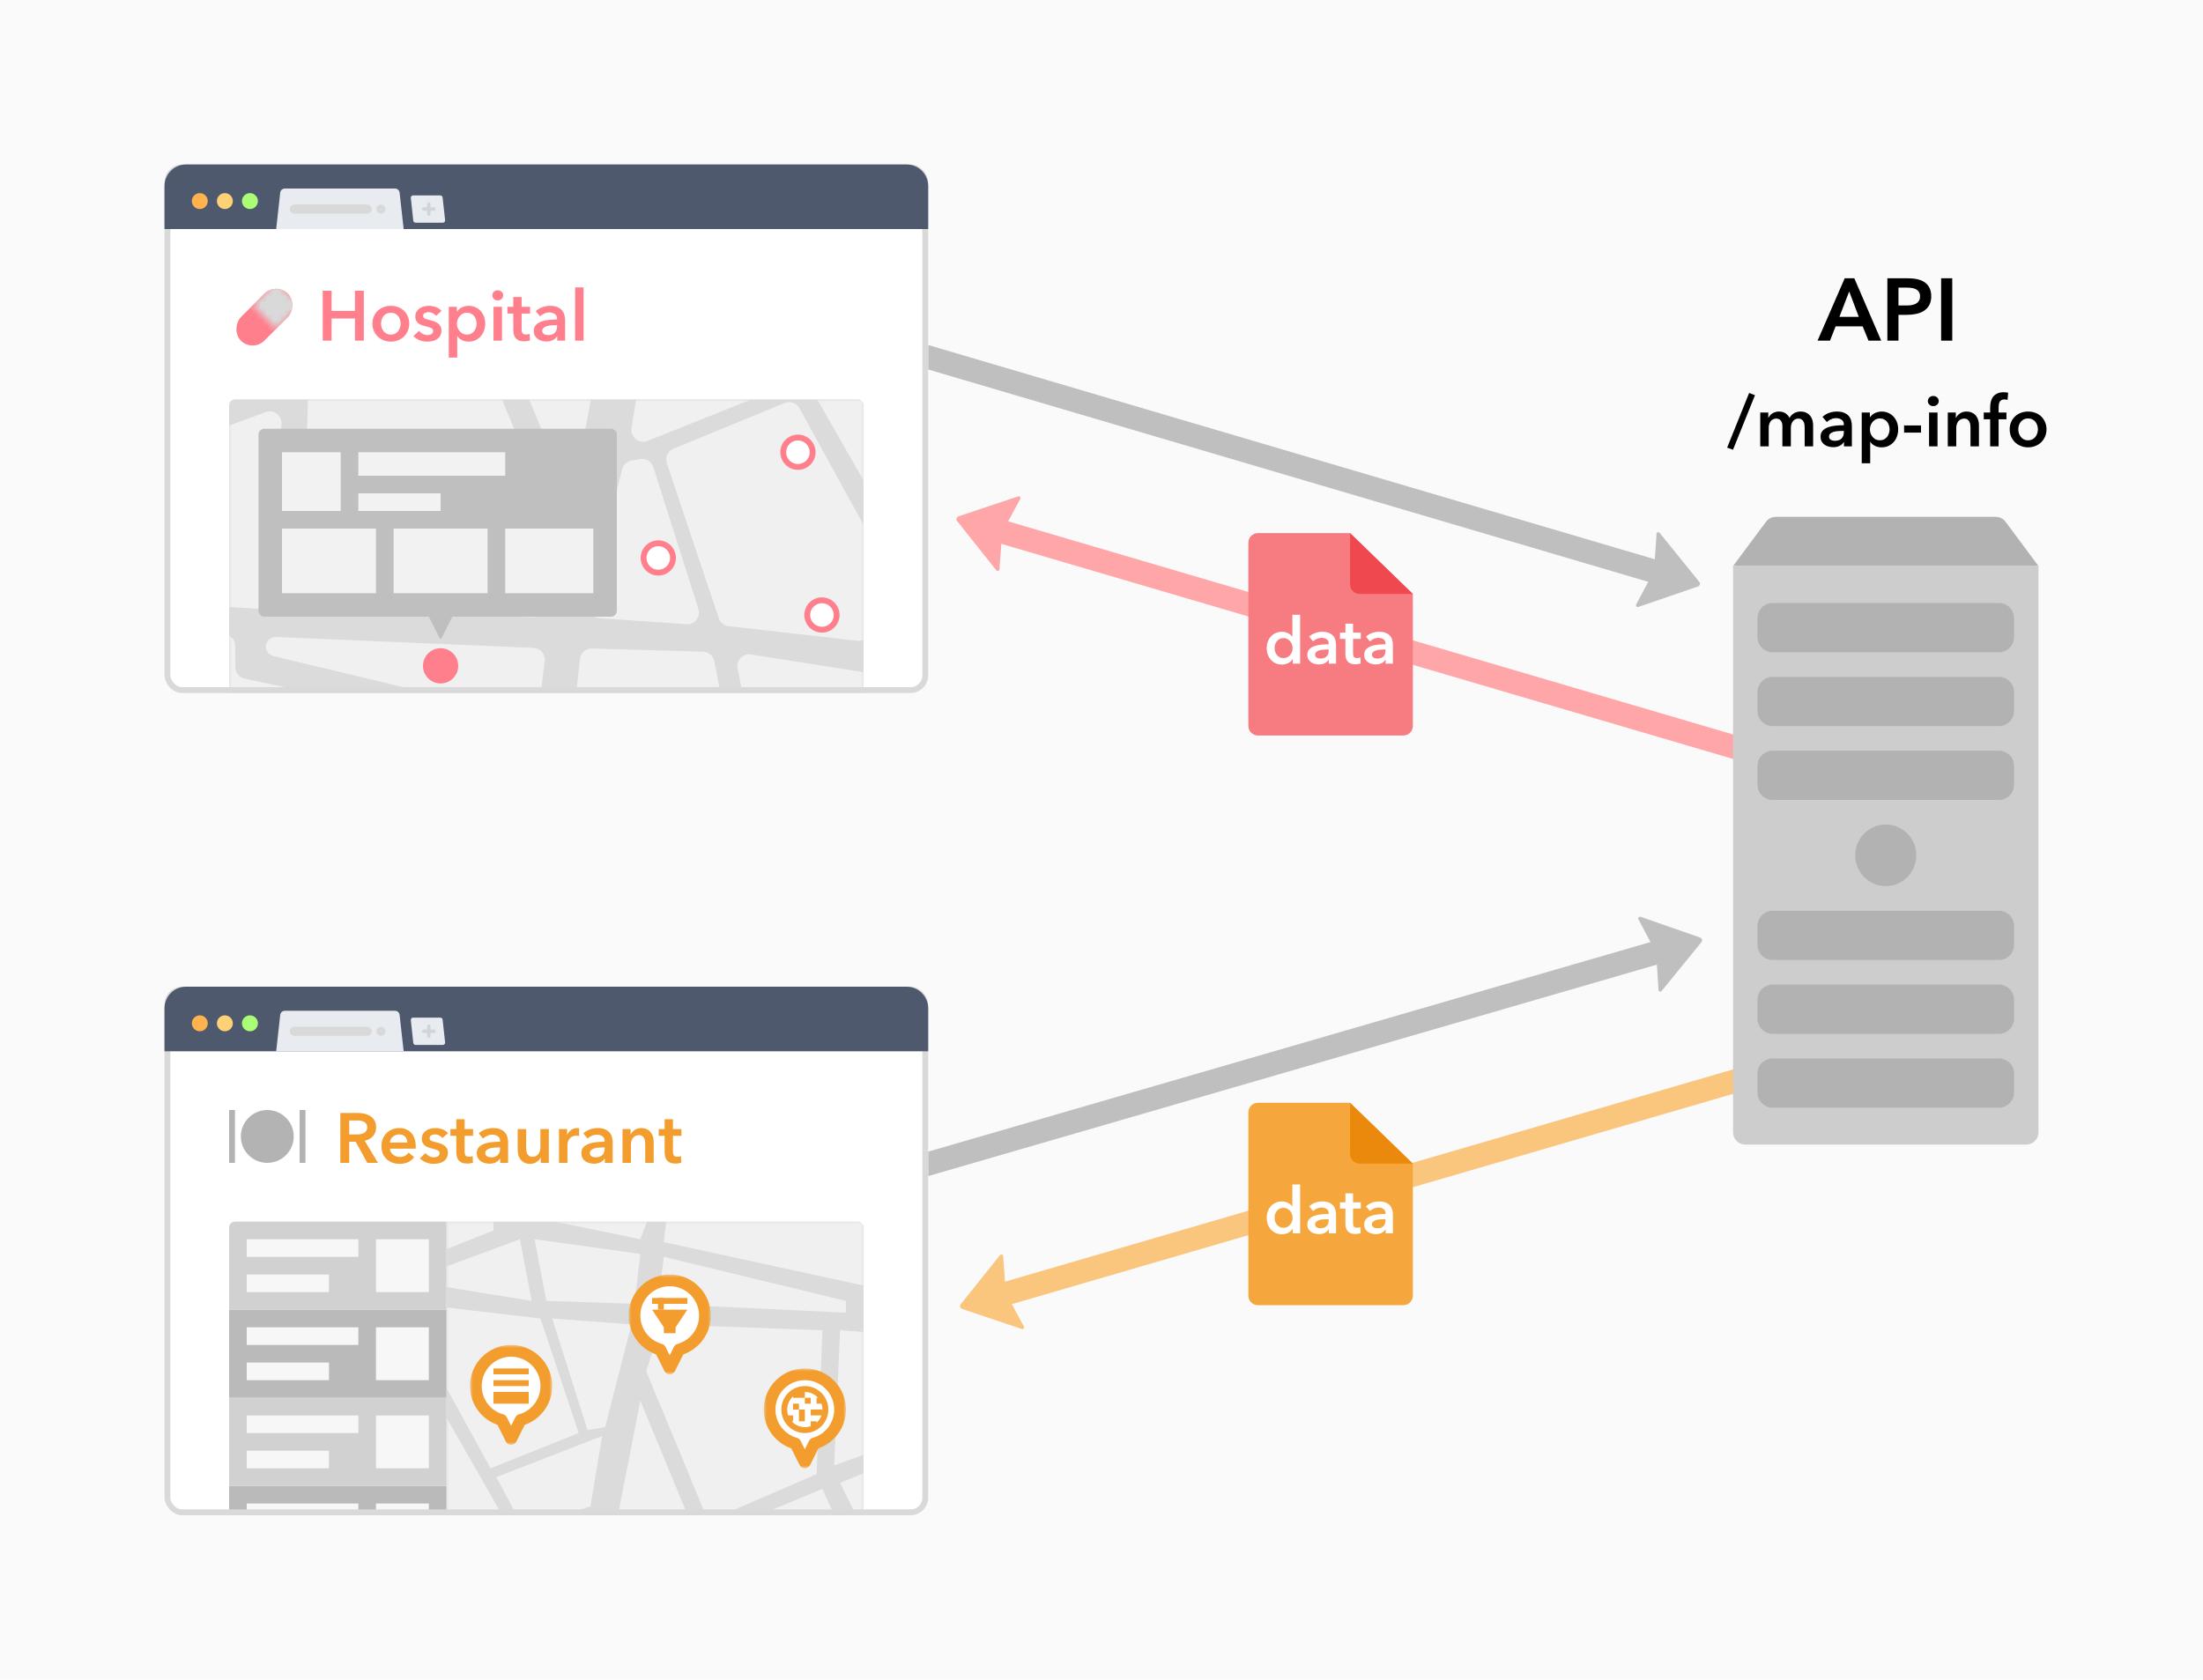 <svg width="375" height="286" viewBox="0 0 375 286" fill="none" xmlns="http://www.w3.org/2000/svg">
<rect width="375" height="286" fill="#FAFAFA"/>
<path d="M151.583 58.935L286.944 98.863" stroke="#BFBFBF" stroke-width="4"/>
<path d="M281.529 97.264L278.516 102.918C278.387 103.158 278.62 103.431 278.878 103.343L289.028 99.861C289.356 99.749 289.473 99.344 289.255 99.074L282.512 90.732C282.34 90.52 281.998 90.628 281.979 90.901L281.563 97.143C281.561 97.185 281.549 97.227 281.529 97.264Z" fill="#BFBFBF"/>
<path d="M165.249 88.985L302.793 129.432" stroke="#FFA6A9" stroke-width="4"/>
<path d="M170.624 90.575L173.679 84.943C173.809 84.704 173.578 84.429 173.32 84.516L163.144 87.922C162.815 88.032 162.696 88.436 162.912 88.708L169.593 97.099C169.763 97.313 170.106 97.207 170.127 96.934L170.589 90.695C170.592 90.653 170.604 90.612 170.624 90.575Z" fill="#FFA6A9"/>
<path d="M287.304 160.636L149.547 200.621" stroke="#BFBFBF" stroke-width="4"/>
<path d="M281.891 162.194L278.903 156.527C278.776 156.287 279.009 156.015 279.267 156.104L289.402 159.63C289.73 159.744 289.844 160.149 289.625 160.418L282.846 168.73C282.674 168.942 282.331 168.832 282.314 168.56L281.925 162.316C281.923 162.273 281.911 162.232 281.891 162.194Z" fill="#BFBFBF"/>
<path d="M302.869 181.875L165.92 221.811" stroke="#FAC57D" stroke-width="4"/>
<path d="M171.248 220.225L174.29 225.863C174.419 226.103 174.188 226.377 173.93 226.29L163.762 222.86C163.433 222.749 163.315 222.345 163.531 222.074L170.231 213.698C170.402 213.485 170.745 213.592 170.765 213.864L171.213 220.104C171.216 220.146 171.228 220.188 171.248 220.225Z" fill="#FAC57D"/>
<path d="M300.611 88.844C301.007 88.313 301.63 88 302.293 88H339.707C340.37 88 340.993 88.313 341.389 88.844L347 96.383H295L300.611 88.844Z" fill="#B3B2B2"/>
<path d="M295 96.381H347V192.791C347 193.948 346.062 194.887 344.905 194.887H297.096C295.939 194.887 295 193.948 295 192.791V96.381Z" fill="#CDCDCD"/>
<ellipse cx="321" cy="145.635" rx="5.2" ry="5.24" fill="#B3B2B2"/>
<path d="M299.16 182.798C299.16 181.371 300.317 180.215 301.743 180.215H340.258C341.684 180.215 342.84 181.371 342.84 182.798V186.016C342.84 187.442 341.684 188.598 340.258 188.598H301.743C300.317 188.598 299.16 187.442 299.16 186.016V182.798Z" fill="#B3B2B2"/>
<path d="M299.16 130.403C299.16 128.976 300.317 127.82 301.743 127.82H340.258C341.684 127.82 342.84 128.976 342.84 130.403V133.62C342.84 135.047 341.684 136.203 340.258 136.203H301.743C300.317 136.203 299.16 135.047 299.16 133.62V130.403Z" fill="#B3B2B2"/>
<path d="M299.16 170.226C299.16 168.799 300.317 167.643 301.743 167.643H340.258C341.684 167.643 342.84 168.799 342.84 170.226V173.444C342.84 174.87 341.684 176.027 340.258 176.027H301.743C300.317 176.027 299.16 174.87 299.16 173.444V170.226Z" fill="#B3B2B2"/>
<path d="M299.16 117.828C299.16 116.401 300.317 115.245 301.743 115.245H340.258C341.684 115.245 342.84 116.401 342.84 117.828V121.046C342.84 122.472 341.684 123.629 340.258 123.629H301.743C300.317 123.629 299.16 122.472 299.16 121.046V117.828Z" fill="#B3B2B2"/>
<path d="M299.16 157.651C299.16 156.225 300.317 155.068 301.743 155.068H340.258C341.684 155.068 342.84 156.225 342.84 157.651V160.869C342.84 162.295 341.684 163.452 340.258 163.452H301.743C300.317 163.452 299.16 162.295 299.16 160.869V157.651Z" fill="#B3B2B2"/>
<path d="M299.16 105.254C299.16 103.828 300.317 102.671 301.743 102.671H340.258C341.684 102.671 342.84 103.828 342.84 105.254V108.472C342.84 109.898 341.684 111.055 340.258 111.055H301.743C300.317 111.055 299.16 109.898 299.16 108.472V105.254Z" fill="#B3B2B2"/>
<path d="M314.01 47.38H315.645L320.22 58H318.06L317.07 55.57H312.465L311.505 58H309.39L314.01 47.38ZM316.41 53.95L314.775 49.63L313.11 53.95H316.41ZM321.271 47.38H324.736C325.346 47.38 325.896 47.435 326.386 47.545C326.876 47.655 327.296 47.835 327.646 48.085C327.996 48.335 328.266 48.655 328.456 49.045C328.646 49.435 328.741 49.905 328.741 50.455C328.741 51.045 328.631 51.54 328.411 51.94C328.191 52.34 327.891 52.665 327.511 52.915C327.141 53.155 326.706 53.33 326.206 53.44C325.706 53.55 325.176 53.605 324.616 53.605H323.161V58H321.271V47.38ZM324.481 52.015C324.791 52.015 325.086 51.995 325.366 51.955C325.646 51.905 325.896 51.825 326.116 51.715C326.336 51.595 326.511 51.435 326.641 51.235C326.771 51.035 326.836 50.775 326.836 50.455C326.836 50.145 326.771 49.895 326.641 49.705C326.511 49.505 326.336 49.35 326.116 49.24C325.906 49.13 325.661 49.06 325.381 49.03C325.111 48.99 324.831 48.97 324.541 48.97H323.161V52.015H324.481ZM330.426 47.38H332.316V58H330.426V47.38ZM294.995 76.576L293.999 76.216L297.743 66.904L298.739 67.288L294.995 76.576ZM306.511 70.072C306.887 70.072 307.207 70.14 307.471 70.276C307.743 70.404 307.963 70.576 308.131 70.792C308.307 71.008 308.435 71.256 308.515 71.536C308.595 71.816 308.635 72.104 308.635 72.4V76H307.195V72.808C307.195 72.64 307.183 72.464 307.159 72.28C307.135 72.096 307.083 71.932 307.003 71.788C306.923 71.636 306.811 71.512 306.667 71.416C306.531 71.32 306.347 71.272 306.115 71.272C305.891 71.272 305.699 71.32 305.539 71.416C305.379 71.512 305.247 71.636 305.143 71.788C305.039 71.94 304.963 72.112 304.915 72.304C304.867 72.488 304.843 72.672 304.843 72.856V76H303.403V72.52C303.403 72.16 303.315 71.864 303.139 71.632C302.971 71.392 302.703 71.272 302.335 71.272C302.119 71.272 301.931 71.32 301.771 71.416C301.611 71.504 301.479 71.62 301.375 71.764C301.279 71.908 301.203 72.076 301.147 72.268C301.099 72.452 301.075 72.64 301.075 72.832V76H299.635V70.24H301.003V71.164H301.027C301.091 71.02 301.175 70.884 301.279 70.756C301.391 70.628 301.519 70.512 301.663 70.408C301.815 70.304 301.987 70.224 302.179 70.168C302.371 70.104 302.583 70.072 302.815 70.072C303.263 70.072 303.635 70.172 303.931 70.372C304.227 70.572 304.455 70.836 304.615 71.164C304.807 70.812 305.063 70.544 305.383 70.36C305.703 70.168 306.079 70.072 306.511 70.072ZM313.887 75.268H313.851C313.707 75.524 313.475 75.736 313.155 75.904C312.835 76.064 312.471 76.144 312.063 76.144C311.831 76.144 311.587 76.112 311.331 76.048C311.083 75.992 310.851 75.896 310.635 75.76C310.427 75.616 310.251 75.432 310.107 75.208C309.971 74.976 309.903 74.692 309.903 74.356C309.903 73.924 310.023 73.58 310.263 73.324C310.511 73.068 310.827 72.872 311.211 72.736C311.595 72.6 312.019 72.512 312.483 72.472C312.955 72.424 313.415 72.4 313.863 72.4V72.256C313.863 71.896 313.731 71.632 313.467 71.464C313.211 71.288 312.903 71.2 312.543 71.2C312.239 71.2 311.947 71.264 311.667 71.392C311.387 71.52 311.155 71.676 310.971 71.86L310.227 70.984C310.555 70.68 310.931 70.452 311.355 70.3C311.787 70.148 312.223 70.072 312.663 70.072C313.175 70.072 313.595 70.144 313.923 70.288C314.259 70.432 314.523 70.62 314.715 70.852C314.907 71.084 315.039 71.344 315.111 71.632C315.191 71.92 315.231 72.208 315.231 72.496V76H313.887V75.268ZM313.863 73.372H313.539C313.307 73.372 313.063 73.384 312.807 73.408C312.551 73.424 312.315 73.468 312.099 73.54C311.883 73.604 311.703 73.7 311.559 73.828C311.415 73.948 311.343 74.116 311.343 74.332C311.343 74.468 311.371 74.584 311.427 74.68C311.491 74.768 311.571 74.84 311.667 74.896C311.763 74.952 311.871 74.992 311.991 75.016C312.111 75.04 312.231 75.052 312.351 75.052C312.847 75.052 313.223 74.92 313.479 74.656C313.735 74.392 313.863 74.032 313.863 73.576V73.372ZM318.289 70.24V71.044H318.325C318.397 70.932 318.489 70.82 318.601 70.708C318.721 70.588 318.865 70.484 319.033 70.396C319.201 70.3 319.389 70.224 319.597 70.168C319.813 70.104 320.053 70.072 320.317 70.072C320.725 70.072 321.101 70.152 321.445 70.312C321.789 70.464 322.085 70.676 322.333 70.948C322.581 71.22 322.773 71.54 322.909 71.908C323.045 72.276 323.113 72.672 323.113 73.096C323.113 73.52 323.045 73.92 322.909 74.296C322.781 74.664 322.593 74.988 322.345 75.268C322.105 75.54 321.809 75.76 321.457 75.928C321.113 76.088 320.721 76.168 320.281 76.168C319.873 76.168 319.497 76.084 319.153 75.916C318.817 75.748 318.557 75.52 318.373 75.232H318.349V78.88H316.909V70.24H318.289ZM321.649 73.096C321.649 72.872 321.613 72.652 321.541 72.436C321.477 72.212 321.377 72.012 321.241 71.836C321.105 71.66 320.933 71.52 320.725 71.416C320.517 71.304 320.273 71.248 319.993 71.248C319.729 71.248 319.493 71.304 319.285 71.416C319.077 71.528 318.897 71.672 318.745 71.848C318.601 72.024 318.489 72.224 318.409 72.448C318.337 72.672 318.301 72.896 318.301 73.12C318.301 73.344 318.337 73.568 318.409 73.792C318.489 74.008 318.601 74.204 318.745 74.38C318.897 74.556 319.077 74.7 319.285 74.812C319.493 74.916 319.729 74.968 319.993 74.968C320.273 74.968 320.517 74.912 320.725 74.8C320.933 74.688 321.105 74.544 321.241 74.368C321.377 74.192 321.477 73.992 321.541 73.768C321.613 73.544 321.649 73.32 321.649 73.096ZM326.999 73.66H324.119V72.436H326.999V73.66ZM328.37 70.24H329.81V76H328.37V70.24ZM328.166 68.284C328.166 68.052 328.25 67.852 328.418 67.684C328.594 67.508 328.814 67.42 329.078 67.42C329.342 67.42 329.562 67.504 329.738 67.672C329.922 67.832 330.014 68.036 330.014 68.284C330.014 68.532 329.922 68.74 329.738 68.908C329.562 69.068 329.342 69.148 329.078 69.148C328.814 69.148 328.594 69.064 328.418 68.896C328.25 68.72 328.166 68.516 328.166 68.284ZM331.557 70.24H332.925V71.164H332.949C333.077 70.876 333.297 70.624 333.609 70.408C333.929 70.184 334.305 70.072 334.737 70.072C335.113 70.072 335.433 70.14 335.697 70.276C335.969 70.404 336.189 70.576 336.357 70.792C336.533 71.008 336.661 71.256 336.741 71.536C336.821 71.816 336.861 72.104 336.861 72.4V76H335.421V72.808C335.421 72.64 335.409 72.464 335.385 72.28C335.361 72.096 335.309 71.932 335.229 71.788C335.149 71.636 335.037 71.512 334.893 71.416C334.757 71.32 334.573 71.272 334.341 71.272C334.109 71.272 333.909 71.32 333.741 71.416C333.573 71.504 333.433 71.62 333.321 71.764C333.217 71.908 333.137 72.076 333.081 72.268C333.025 72.452 332.997 72.64 332.997 72.832V76H331.557V70.24ZM338.77 71.392H337.678V70.24H338.77V69.388C338.77 69.044 338.806 68.716 338.878 68.404C338.958 68.084 339.086 67.804 339.262 67.564C339.446 67.324 339.686 67.136 339.982 67C340.278 66.856 340.65 66.784 341.098 66.784C341.258 66.784 341.39 66.792 341.494 66.808C341.606 66.816 341.718 66.836 341.83 66.868L341.734 68.092C341.654 68.068 341.566 68.048 341.47 68.032C341.382 68.016 341.286 68.008 341.182 68.008C340.974 68.008 340.806 68.048 340.678 68.128C340.55 68.208 340.45 68.312 340.378 68.44C340.314 68.568 340.27 68.708 340.246 68.86C340.222 69.012 340.21 69.16 340.21 69.304V70.24H341.542V71.392H340.21V76H338.77V71.392ZM342.096 73.096C342.096 72.64 342.176 72.228 342.336 71.86C342.504 71.484 342.728 71.164 343.008 70.9C343.288 70.636 343.62 70.432 344.004 70.288C344.388 70.144 344.796 70.072 345.228 70.072C345.66 70.072 346.068 70.144 346.452 70.288C346.836 70.432 347.168 70.636 347.448 70.9C347.728 71.164 347.948 71.484 348.108 71.86C348.276 72.228 348.36 72.64 348.36 73.096C348.36 73.552 348.276 73.968 348.108 74.344C347.948 74.72 347.728 75.044 347.448 75.316C347.168 75.58 346.836 75.788 346.452 75.94C346.068 76.092 345.66 76.168 345.228 76.168C344.796 76.168 344.388 76.092 344.004 75.94C343.62 75.788 343.288 75.58 343.008 75.316C342.728 75.044 342.504 74.72 342.336 74.344C342.176 73.968 342.096 73.552 342.096 73.096ZM343.56 73.096C343.56 73.32 343.592 73.544 343.656 73.768C343.728 73.992 343.832 74.192 343.968 74.368C344.104 74.544 344.276 74.688 344.484 74.8C344.692 74.912 344.94 74.968 345.228 74.968C345.516 74.968 345.764 74.912 345.972 74.8C346.18 74.688 346.352 74.544 346.488 74.368C346.624 74.192 346.724 73.992 346.788 73.768C346.86 73.544 346.896 73.32 346.896 73.096C346.896 72.872 346.86 72.652 346.788 72.436C346.724 72.212 346.624 72.012 346.488 71.836C346.352 71.66 346.18 71.52 345.972 71.416C345.764 71.304 345.516 71.248 345.228 71.248C344.94 71.248 344.692 71.304 344.484 71.416C344.276 71.52 344.104 71.66 343.968 71.836C343.832 72.012 343.728 72.212 343.656 72.436C343.592 72.652 343.56 72.872 343.56 73.096Z" fill="black"/>
<path fill-rule="evenodd" clip-rule="evenodd" d="M214.127 187.77C213.228 187.77 212.5 188.498 212.5 189.396V220.604C212.5 221.503 213.228 222.231 214.127 222.231H238.873C239.772 222.231 240.5 221.503 240.5 220.604V198.138L229.803 187.77H214.127Z" fill="#F5A73D"/>
<path d="M229.811 187.769L240.5 198.129L231.438 198.129C230.539 198.129 229.811 197.401 229.811 196.502L229.811 187.769Z" fill="#EB890C"/>
<path d="M221.311 210H220.057V209.208H220.035C219.852 209.516 219.595 209.751 219.265 209.912C218.942 210.074 218.594 210.154 218.22 210.154C217.817 210.154 217.454 210.081 217.131 209.934C216.816 209.78 216.544 209.579 216.317 209.329C216.097 209.073 215.925 208.776 215.8 208.438C215.683 208.094 215.624 207.727 215.624 207.338C215.624 206.95 215.686 206.587 215.811 206.249C215.936 205.912 216.112 205.619 216.339 205.369C216.566 205.12 216.838 204.926 217.153 204.786C217.468 204.64 217.813 204.566 218.187 204.566C218.429 204.566 218.645 204.596 218.836 204.654C219.027 204.706 219.192 204.772 219.331 204.852C219.478 204.933 219.602 205.021 219.705 205.116C219.808 205.212 219.892 205.303 219.958 205.391H219.991V201.684H221.311V210ZM216.966 207.338C216.966 207.544 216.995 207.749 217.054 207.954C217.12 208.16 217.215 208.343 217.34 208.504C217.465 208.666 217.622 208.798 217.813 208.9C218.004 209.003 218.227 209.054 218.484 209.054C218.726 209.054 218.942 209.007 219.133 208.911C219.324 208.809 219.485 208.677 219.617 208.515C219.756 208.354 219.859 208.174 219.925 207.976C219.998 207.771 220.035 207.566 220.035 207.36C220.035 207.155 219.998 206.95 219.925 206.744C219.859 206.539 219.756 206.356 219.617 206.194C219.485 206.033 219.324 205.901 219.133 205.798C218.942 205.696 218.726 205.644 218.484 205.644C218.227 205.644 218.004 205.696 217.813 205.798C217.622 205.894 217.465 206.022 217.34 206.183C217.215 206.345 217.12 206.528 217.054 206.733C216.995 206.931 216.966 207.133 216.966 207.338ZM226.193 209.329H226.16C226.028 209.564 225.815 209.758 225.522 209.912C225.228 210.059 224.895 210.132 224.521 210.132C224.308 210.132 224.084 210.103 223.85 210.044C223.622 209.993 223.41 209.905 223.212 209.78C223.021 209.648 222.86 209.48 222.728 209.274C222.603 209.062 222.541 208.801 222.541 208.493C222.541 208.097 222.651 207.782 222.871 207.547C223.098 207.313 223.388 207.133 223.74 207.008C224.092 206.884 224.48 206.803 224.906 206.766C225.338 206.722 225.76 206.7 226.171 206.7V206.568C226.171 206.238 226.05 205.996 225.808 205.842C225.573 205.681 225.291 205.6 224.961 205.6C224.682 205.6 224.414 205.659 224.158 205.776C223.901 205.894 223.688 206.037 223.52 206.205L222.838 205.402C223.138 205.124 223.483 204.915 223.872 204.775C224.268 204.636 224.667 204.566 225.071 204.566C225.54 204.566 225.925 204.632 226.226 204.764C226.534 204.896 226.776 205.069 226.952 205.281C227.128 205.494 227.249 205.732 227.315 205.996C227.388 206.26 227.425 206.524 227.425 206.788V210H226.193V209.329ZM226.171 207.591H225.874C225.661 207.591 225.437 207.602 225.203 207.624C224.968 207.639 224.752 207.679 224.554 207.745C224.356 207.804 224.191 207.892 224.059 208.009C223.927 208.119 223.861 208.273 223.861 208.471C223.861 208.596 223.886 208.702 223.938 208.79C223.996 208.871 224.07 208.937 224.158 208.988C224.246 209.04 224.345 209.076 224.455 209.098C224.565 209.12 224.675 209.131 224.785 209.131C225.239 209.131 225.584 209.01 225.819 208.768C226.053 208.526 226.171 208.196 226.171 207.778V207.591ZM228.096 205.776V204.72H229.02V203.191H230.318V204.72H231.638V205.776H230.318V208.229C230.318 208.464 230.358 208.658 230.439 208.812C230.527 208.966 230.718 209.043 231.011 209.043C231.099 209.043 231.194 209.036 231.297 209.021C231.4 208.999 231.491 208.97 231.572 208.933L231.616 209.967C231.499 210.011 231.359 210.044 231.198 210.066C231.037 210.096 230.883 210.11 230.736 210.11C230.384 210.11 230.098 210.063 229.878 209.967C229.658 209.865 229.482 209.729 229.35 209.56C229.225 209.384 229.137 209.186 229.086 208.966C229.042 208.739 229.02 208.497 229.02 208.24V205.776H228.096ZM235.871 209.329H235.838C235.706 209.564 235.494 209.758 235.2 209.912C234.907 210.059 234.573 210.132 234.199 210.132C233.987 210.132 233.763 210.103 233.528 210.044C233.301 209.993 233.088 209.905 232.89 209.78C232.7 209.648 232.538 209.48 232.406 209.274C232.282 209.062 232.219 208.801 232.219 208.493C232.219 208.097 232.329 207.782 232.549 207.547C232.777 207.313 233.066 207.133 233.418 207.008C233.77 206.884 234.159 206.803 234.584 206.766C235.017 206.722 235.439 206.7 235.849 206.7V206.568C235.849 206.238 235.728 205.996 235.486 205.842C235.252 205.681 234.969 205.6 234.639 205.6C234.361 205.6 234.093 205.659 233.836 205.776C233.58 205.894 233.367 206.037 233.198 206.205L232.516 205.402C232.817 205.124 233.162 204.915 233.55 204.775C233.946 204.636 234.346 204.566 234.749 204.566C235.219 204.566 235.604 204.632 235.904 204.764C236.212 204.896 236.454 205.069 236.63 205.281C236.806 205.494 236.927 205.732 236.993 205.996C237.067 206.26 237.103 206.524 237.103 206.788V210H235.871V209.329ZM235.849 207.591H235.552C235.34 207.591 235.116 207.602 234.881 207.624C234.647 207.639 234.43 207.679 234.232 207.745C234.034 207.804 233.869 207.892 233.737 208.009C233.605 208.119 233.539 208.273 233.539 208.471C233.539 208.596 233.565 208.702 233.616 208.79C233.675 208.871 233.748 208.937 233.836 208.988C233.924 209.04 234.023 209.076 234.133 209.098C234.243 209.12 234.353 209.131 234.463 209.131C234.918 209.131 235.263 209.01 235.497 208.768C235.732 208.526 235.849 208.196 235.849 207.778V207.591Z" fill="white"/>
<path fill-rule="evenodd" clip-rule="evenodd" d="M214.127 90.769C213.228 90.769 212.5 91.498 212.5 92.396V123.604C212.5 124.503 213.228 125.231 214.127 125.231H238.873C239.772 125.231 240.5 124.503 240.5 123.604V101.138L229.803 90.769H214.127Z" fill="#F77C81"/>
<path d="M229.811 90.769L240.5 101.129L231.438 101.129C230.539 101.129 229.811 100.401 229.811 99.502L229.811 90.769Z" fill="#F0484F"/>
<path d="M221.311 113H220.057V112.208H220.035C219.852 112.516 219.595 112.751 219.265 112.912C218.942 113.074 218.594 113.154 218.22 113.154C217.817 113.154 217.454 113.081 217.131 112.934C216.816 112.78 216.544 112.579 216.317 112.329C216.097 112.073 215.925 111.776 215.8 111.438C215.683 111.094 215.624 110.727 215.624 110.338C215.624 109.95 215.686 109.587 215.811 109.249C215.936 108.912 216.112 108.619 216.339 108.369C216.566 108.12 216.838 107.926 217.153 107.786C217.468 107.64 217.813 107.566 218.187 107.566C218.429 107.566 218.645 107.596 218.836 107.654C219.027 107.706 219.192 107.772 219.331 107.852C219.478 107.933 219.602 108.021 219.705 108.116C219.808 108.212 219.892 108.303 219.958 108.391H219.991V104.684H221.311V113ZM216.966 110.338C216.966 110.544 216.995 110.749 217.054 110.954C217.12 111.16 217.215 111.343 217.34 111.504C217.465 111.666 217.622 111.798 217.813 111.9C218.004 112.003 218.227 112.054 218.484 112.054C218.726 112.054 218.942 112.007 219.133 111.911C219.324 111.809 219.485 111.677 219.617 111.515C219.756 111.354 219.859 111.174 219.925 110.976C219.998 110.771 220.035 110.566 220.035 110.36C220.035 110.155 219.998 109.95 219.925 109.744C219.859 109.539 219.756 109.356 219.617 109.194C219.485 109.033 219.324 108.901 219.133 108.798C218.942 108.696 218.726 108.644 218.484 108.644C218.227 108.644 218.004 108.696 217.813 108.798C217.622 108.894 217.465 109.022 217.34 109.183C217.215 109.345 217.12 109.528 217.054 109.733C216.995 109.931 216.966 110.133 216.966 110.338ZM226.193 112.329H226.16C226.028 112.564 225.815 112.758 225.522 112.912C225.228 113.059 224.895 113.132 224.521 113.132C224.308 113.132 224.084 113.103 223.85 113.044C223.622 112.993 223.41 112.905 223.212 112.78C223.021 112.648 222.86 112.48 222.728 112.274C222.603 112.062 222.541 111.801 222.541 111.493C222.541 111.097 222.651 110.782 222.871 110.547C223.098 110.313 223.388 110.133 223.74 110.008C224.092 109.884 224.48 109.803 224.906 109.766C225.338 109.722 225.76 109.7 226.171 109.7V109.568C226.171 109.238 226.05 108.996 225.808 108.842C225.573 108.681 225.291 108.6 224.961 108.6C224.682 108.6 224.414 108.659 224.158 108.776C223.901 108.894 223.688 109.037 223.52 109.205L222.838 108.402C223.138 108.124 223.483 107.915 223.872 107.775C224.268 107.636 224.667 107.566 225.071 107.566C225.54 107.566 225.925 107.632 226.226 107.764C226.534 107.896 226.776 108.069 226.952 108.281C227.128 108.494 227.249 108.732 227.315 108.996C227.388 109.26 227.425 109.524 227.425 109.788V113H226.193V112.329ZM226.171 110.591H225.874C225.661 110.591 225.437 110.602 225.203 110.624C224.968 110.639 224.752 110.679 224.554 110.745C224.356 110.804 224.191 110.892 224.059 111.009C223.927 111.119 223.861 111.273 223.861 111.471C223.861 111.596 223.886 111.702 223.938 111.79C223.996 111.871 224.07 111.937 224.158 111.988C224.246 112.04 224.345 112.076 224.455 112.098C224.565 112.12 224.675 112.131 224.785 112.131C225.239 112.131 225.584 112.01 225.819 111.768C226.053 111.526 226.171 111.196 226.171 110.778V110.591ZM228.096 108.776V107.72H229.02V106.191H230.318V107.72H231.638V108.776H230.318V111.229C230.318 111.464 230.358 111.658 230.439 111.812C230.527 111.966 230.718 112.043 231.011 112.043C231.099 112.043 231.194 112.036 231.297 112.021C231.4 111.999 231.491 111.97 231.572 111.933L231.616 112.967C231.499 113.011 231.359 113.044 231.198 113.066C231.037 113.096 230.883 113.11 230.736 113.11C230.384 113.11 230.098 113.063 229.878 112.967C229.658 112.865 229.482 112.729 229.35 112.56C229.225 112.384 229.137 112.186 229.086 111.966C229.042 111.739 229.02 111.497 229.02 111.24V108.776H228.096ZM235.871 112.329H235.838C235.706 112.564 235.494 112.758 235.2 112.912C234.907 113.059 234.573 113.132 234.199 113.132C233.987 113.132 233.763 113.103 233.528 113.044C233.301 112.993 233.088 112.905 232.89 112.78C232.7 112.648 232.538 112.48 232.406 112.274C232.282 112.062 232.219 111.801 232.219 111.493C232.219 111.097 232.329 110.782 232.549 110.547C232.777 110.313 233.066 110.133 233.418 110.008C233.77 109.884 234.159 109.803 234.584 109.766C235.017 109.722 235.439 109.7 235.849 109.7V109.568C235.849 109.238 235.728 108.996 235.486 108.842C235.252 108.681 234.969 108.6 234.639 108.6C234.361 108.6 234.093 108.659 233.836 108.776C233.58 108.894 233.367 109.037 233.198 109.205L232.516 108.402C232.817 108.124 233.162 107.915 233.55 107.775C233.946 107.636 234.346 107.566 234.749 107.566C235.219 107.566 235.604 107.632 235.904 107.764C236.212 107.896 236.454 108.069 236.63 108.281C236.806 108.494 236.927 108.732 236.993 108.996C237.067 109.26 237.103 109.524 237.103 109.788V113H235.871V112.329ZM235.849 110.591H235.552C235.34 110.591 235.116 110.602 234.881 110.624C234.647 110.639 234.43 110.679 234.232 110.745C234.034 110.804 233.869 110.892 233.737 111.009C233.605 111.119 233.539 111.273 233.539 111.471C233.539 111.596 233.565 111.702 233.616 111.79C233.675 111.871 233.748 111.937 233.836 111.988C233.924 112.04 234.023 112.076 234.133 112.098C234.243 112.12 234.353 112.131 234.463 112.131C234.918 112.131 235.263 112.01 235.497 111.768C235.732 111.526 235.849 111.196 235.849 110.778V110.591Z" fill="white"/>
<g clip-path="url(#clip0)">
<rect x="28" y="28" width="130" height="90" rx="3" fill="white"/>
<path d="M54.936 49.504H56.448V52.936H60.42V49.504H61.932V58H60.42V54.232H56.448V58H54.936V49.504ZM63.399 55.096C63.399 54.64 63.479 54.228 63.639 53.86C63.807 53.484 64.031 53.164 64.311 52.9C64.591 52.636 64.923 52.432 65.307 52.288C65.691 52.144 66.099 52.072 66.531 52.072C66.963 52.072 67.371 52.144 67.755 52.288C68.139 52.432 68.471 52.636 68.751 52.9C69.031 53.164 69.251 53.484 69.411 53.86C69.579 54.228 69.663 54.64 69.663 55.096C69.663 55.552 69.579 55.968 69.411 56.344C69.251 56.72 69.031 57.044 68.751 57.316C68.471 57.58 68.139 57.788 67.755 57.94C67.371 58.092 66.963 58.168 66.531 58.168C66.099 58.168 65.691 58.092 65.307 57.94C64.923 57.788 64.591 57.58 64.311 57.316C64.031 57.044 63.807 56.72 63.639 56.344C63.479 55.968 63.399 55.552 63.399 55.096ZM64.863 55.096C64.863 55.32 64.895 55.544 64.959 55.768C65.031 55.992 65.135 56.192 65.271 56.368C65.407 56.544 65.579 56.688 65.787 56.8C65.995 56.912 66.243 56.968 66.531 56.968C66.819 56.968 67.067 56.912 67.275 56.8C67.483 56.688 67.655 56.544 67.791 56.368C67.927 56.192 68.027 55.992 68.091 55.768C68.163 55.544 68.199 55.32 68.199 55.096C68.199 54.872 68.163 54.652 68.091 54.436C68.027 54.212 67.927 54.012 67.791 53.836C67.655 53.66 67.483 53.52 67.275 53.416C67.067 53.304 66.819 53.248 66.531 53.248C66.243 53.248 65.995 53.304 65.787 53.416C65.579 53.52 65.407 53.66 65.271 53.836C65.135 54.012 65.031 54.212 64.959 54.436C64.895 54.652 64.863 54.872 64.863 55.096ZM74.215 53.776C74.087 53.608 73.911 53.464 73.687 53.344C73.463 53.216 73.219 53.152 72.955 53.152C72.723 53.152 72.511 53.2 72.319 53.296C72.127 53.392 72.031 53.552 72.031 53.776C72.031 54 72.135 54.16 72.343 54.256C72.559 54.344 72.871 54.436 73.279 54.532C73.495 54.58 73.711 54.644 73.927 54.724C74.151 54.804 74.351 54.912 74.527 55.048C74.711 55.176 74.859 55.34 74.971 55.54C75.083 55.732 75.139 55.968 75.139 56.248C75.139 56.6 75.071 56.9 74.935 57.148C74.807 57.388 74.631 57.584 74.407 57.736C74.191 57.888 73.935 57.996 73.639 58.06C73.351 58.132 73.051 58.168 72.739 58.168C72.291 58.168 71.855 58.088 71.431 57.928C71.007 57.76 70.655 57.524 70.375 57.22L71.323 56.332C71.483 56.54 71.691 56.712 71.947 56.848C72.203 56.984 72.487 57.052 72.799 57.052C72.903 57.052 73.007 57.04 73.111 57.016C73.223 56.992 73.323 56.956 73.411 56.908C73.507 56.852 73.583 56.78 73.639 56.692C73.695 56.604 73.723 56.496 73.723 56.368C73.723 56.128 73.611 55.956 73.387 55.852C73.171 55.748 72.843 55.644 72.403 55.54C72.187 55.492 71.975 55.432 71.767 55.36C71.567 55.28 71.387 55.18 71.227 55.06C71.067 54.932 70.939 54.776 70.843 54.592C70.747 54.408 70.699 54.18 70.699 53.908C70.699 53.588 70.763 53.312 70.891 53.08C71.027 52.848 71.203 52.66 71.419 52.516C71.635 52.364 71.879 52.252 72.151 52.18C72.423 52.108 72.703 52.072 72.991 52.072C73.407 52.072 73.811 52.144 74.203 52.288C74.603 52.432 74.919 52.652 75.151 52.948L74.215 53.776ZM77.771 52.24V53.044H77.807C77.879 52.932 77.971 52.82 78.083 52.708C78.203 52.588 78.347 52.484 78.515 52.396C78.683 52.3 78.871 52.224 79.079 52.168C79.295 52.104 79.535 52.072 79.799 52.072C80.207 52.072 80.583 52.152 80.927 52.312C81.271 52.464 81.567 52.676 81.815 52.948C82.063 53.22 82.255 53.54 82.391 53.908C82.527 54.276 82.595 54.672 82.595 55.096C82.595 55.52 82.527 55.92 82.391 56.296C82.263 56.664 82.075 56.988 81.827 57.268C81.587 57.54 81.291 57.76 80.939 57.928C80.595 58.088 80.203 58.168 79.763 58.168C79.355 58.168 78.979 58.084 78.635 57.916C78.299 57.748 78.039 57.52 77.855 57.232H77.831V60.88H76.391V52.24H77.771ZM81.131 55.096C81.131 54.872 81.095 54.652 81.023 54.436C80.959 54.212 80.859 54.012 80.723 53.836C80.587 53.66 80.415 53.52 80.207 53.416C79.999 53.304 79.755 53.248 79.475 53.248C79.211 53.248 78.975 53.304 78.767 53.416C78.559 53.528 78.379 53.672 78.227 53.848C78.083 54.024 77.971 54.224 77.891 54.448C77.819 54.672 77.783 54.896 77.783 55.12C77.783 55.344 77.819 55.568 77.891 55.792C77.971 56.008 78.083 56.204 78.227 56.38C78.379 56.556 78.559 56.7 78.767 56.812C78.975 56.916 79.211 56.968 79.475 56.968C79.755 56.968 79.999 56.912 80.207 56.8C80.415 56.688 80.587 56.544 80.723 56.368C80.859 56.192 80.959 55.992 81.023 55.768C81.095 55.544 81.131 55.32 81.131 55.096ZM84.009 52.24H85.449V58H84.009V52.24ZM83.805 50.284C83.805 50.052 83.889 49.852 84.057 49.684C84.233 49.508 84.453 49.42 84.717 49.42C84.981 49.42 85.201 49.504 85.377 49.672C85.561 49.832 85.653 50.036 85.653 50.284C85.653 50.532 85.561 50.74 85.377 50.908C85.201 51.068 84.981 51.148 84.717 51.148C84.453 51.148 84.233 51.064 84.057 50.896C83.889 50.72 83.805 50.516 83.805 50.284ZM86.368 53.392V52.24H87.376V50.572H88.792V52.24H90.232V53.392H88.792V56.068C88.792 56.324 88.836 56.536 88.924 56.704C89.02 56.872 89.228 56.956 89.548 56.956C89.644 56.956 89.748 56.948 89.86 56.932C89.972 56.908 90.072 56.876 90.16 56.836L90.208 57.964C90.08 58.012 89.928 58.048 89.752 58.072C89.576 58.104 89.408 58.12 89.248 58.12C88.864 58.12 88.552 58.068 88.312 57.964C88.072 57.852 87.88 57.704 87.736 57.52C87.6 57.328 87.504 57.112 87.448 56.872C87.4 56.624 87.376 56.36 87.376 56.08V53.392H86.368ZM94.85 57.268H94.814C94.67 57.524 94.438 57.736 94.118 57.904C93.798 58.064 93.434 58.144 93.026 58.144C92.794 58.144 92.55 58.112 92.294 58.048C92.046 57.992 91.814 57.896 91.598 57.76C91.39 57.616 91.214 57.432 91.07 57.208C90.934 56.976 90.866 56.692 90.866 56.356C90.866 55.924 90.986 55.58 91.226 55.324C91.474 55.068 91.79 54.872 92.174 54.736C92.558 54.6 92.982 54.512 93.446 54.472C93.918 54.424 94.378 54.4 94.826 54.4V54.256C94.826 53.896 94.694 53.632 94.43 53.464C94.174 53.288 93.866 53.2 93.506 53.2C93.202 53.2 92.91 53.264 92.63 53.392C92.35 53.52 92.118 53.676 91.934 53.86L91.19 52.984C91.518 52.68 91.894 52.452 92.318 52.3C92.75 52.148 93.186 52.072 93.626 52.072C94.138 52.072 94.558 52.144 94.886 52.288C95.222 52.432 95.486 52.62 95.678 52.852C95.87 53.084 96.002 53.344 96.074 53.632C96.154 53.92 96.194 54.208 96.194 54.496V58H94.85V57.268ZM94.826 55.372H94.502C94.27 55.372 94.026 55.384 93.77 55.408C93.514 55.424 93.278 55.468 93.062 55.54C92.846 55.604 92.666 55.7 92.522 55.828C92.378 55.948 92.306 56.116 92.306 56.332C92.306 56.468 92.334 56.584 92.39 56.68C92.454 56.768 92.534 56.84 92.63 56.896C92.726 56.952 92.834 56.992 92.954 57.016C93.074 57.04 93.194 57.052 93.314 57.052C93.81 57.052 94.186 56.92 94.442 56.656C94.698 56.392 94.826 56.032 94.826 55.576V55.372ZM97.896 48.928H99.336V58H97.896V48.928Z" fill="#FF7F8C"/>
<g clip-path="url(#clip1)">
<rect width="108" height="60" transform="translate(147 128) rotate(-180)" fill="#DBDBDB"/>
<mask id="mask0" mask-type="alpha" maskUnits="userSpaceOnUse" x="39" y="68" width="108" height="60">
<rect x="147" y="128" width="108" height="60" transform="rotate(-180 147 128)" fill="white"/>
</mask>
<g mask="url(#mask0)">
<path d="M124.023 106.617L145.877 109.103C147.067 109.238 148.109 108.304 148.103 107.105L148.022 91.76C148.021 91.427 147.936 91.1 147.776 90.808L136.087 69.501C135.597 68.608 134.515 68.226 133.573 68.613L114.645 76.392C113.671 76.792 113.174 77.879 113.509 78.877L122.353 105.265C122.6 106.002 123.251 106.529 124.023 106.617Z" fill="#F0F0F0"/>
<path d="M111.211 79.533L118.885 103.683C119.313 105.029 118.248 106.382 116.84 106.284L102.021 105.251C100.781 105.164 99.919 103.979 100.219 102.773L105.9 79.911C106.091 79.143 106.718 78.559 107.498 78.423L108.962 78.168C109.948 77.997 110.908 78.58 111.211 79.533Z" fill="#F0F0F0"/>
<path d="M131.657 66.504L110.22 75.072C108.778 75.648 107.258 74.434 107.502 72.9L109.64 59.482C109.759 58.733 110.292 58.115 111.016 57.888L125.362 53.387C126.282 53.098 127.277 53.507 127.728 54.359L132.682 63.711C133.239 64.761 132.761 66.063 131.657 66.504Z" fill="#F0F0F0"/>
<path d="M130.873 53.588L147.091 81.966C147.175 82.113 147.332 82.203 147.502 82.203C147.762 82.201 147.971 81.989 147.97 81.73L147.817 52.516C147.811 51.412 146.911 50.521 145.807 50.527L132.599 50.596C131.068 50.604 130.114 52.259 130.873 53.588Z" fill="#F0F0F0"/>
<path d="M127.835 111.432L146.463 114.373C147.431 114.526 148.146 115.358 148.151 116.338L148.159 117.778C148.163 118.612 147.65 119.361 146.87 119.658L130.305 125.967C129.144 126.409 127.865 125.697 127.629 124.478L125.56 113.788C125.296 112.426 126.465 111.216 127.835 111.432Z" fill="#F0F0F0"/>
<path d="M99.439 123.463L121.594 126.46C122.95 126.643 124.085 125.441 123.825 124.097L121.595 112.58C121.417 111.661 120.625 110.988 119.689 110.961L100.769 110.422C99.728 110.392 98.839 111.166 98.724 112.201L97.719 121.261C97.599 122.34 98.362 123.318 99.439 123.463Z" fill="#F0F0F0"/>
<path d="M98.547 78.877L103.385 53.129C103.617 51.893 102.666 50.753 101.409 50.759L85.94 50.84C84.519 50.848 83.559 52.293 84.102 53.605L94.734 79.273C95.495 81.11 98.18 80.831 98.547 78.877Z" fill="#F0F0F0"/>
<path d="M95.582 92.38C91.2 81.891 83.343 63.015 80.795 56.678C80.355 55.584 79.07 55.057 77.993 55.535L53.631 66.35C52.932 66.66 52.471 67.343 52.444 68.108L51.261 101.824C51.222 102.93 52.09 103.858 53.197 103.893L90.659 105.075C91.563 105.104 92.374 104.522 92.636 103.657L95.647 93.722C95.781 93.278 95.76 92.808 95.582 92.38Z" fill="#F0F0F0"/>
<path d="M52.789 62.318L70.036 54.938C71.972 54.11 71.478 51.238 69.376 51.104L48.243 49.756C46.743 49.661 45.677 51.193 46.289 52.566L50.176 61.293C50.62 62.292 51.785 62.748 52.789 62.318Z" fill="#F0F0F0"/>
<path d="M40.613 67.151L44.562 65.461C45.62 65.008 46.079 63.757 45.563 62.727L42.23 56.068C41.321 54.252 38.597 54.791 38.447 56.816L37.831 65.165C37.721 66.66 39.234 67.74 40.613 67.151Z" fill="#F0F0F0"/>
<path d="M45.227 70.173L38.863 72.511C38.106 72.79 37.59 73.495 37.554 74.3L36.367 101.2C36.319 102.286 37.147 103.211 38.231 103.284L44.664 103.715C45.789 103.791 46.754 102.922 46.797 101.795L47.915 72.126C47.969 70.704 46.563 69.682 45.227 70.173Z" fill="#F0F0F0"/>
<path d="M46.524 111.705L89.349 121.955C90.514 122.233 91.66 121.434 91.801 120.244L92.711 112.543C92.848 111.387 91.972 110.359 90.809 110.31L46.976 108.46C46.037 108.42 45.256 109.173 45.261 110.113C45.265 110.871 45.786 111.529 46.524 111.705Z" fill="#F0F0F0"/>
<path d="M91.37 128.037L91.033 131.261C90.927 132.275 90.075 133.048 89.055 133.053L39.126 133.314C38.044 133.32 37.154 132.464 37.117 131.383L36.383 109.984C36.343 108.806 37.41 107.897 38.566 108.125C39.42 108.293 40.038 109.04 40.042 109.911L40.062 113.596C40.067 114.535 40.724 115.344 41.642 115.541L89.8 125.873C90.799 126.088 91.476 127.021 91.37 128.037Z" fill="#F0F0F0"/>
<path d="M96.934 128.591L96.332 130.24C95.847 131.57 96.861 132.97 98.277 132.924L105.796 132.679C108.168 132.601 108.454 129.192 106.128 128.72L99.21 127.316C98.241 127.119 97.273 127.661 96.934 128.591Z" fill="#F0F0F0"/>
<path d="M146.932 124.056L135.959 128.566C135.259 128.853 134.804 129.537 134.808 130.293C134.813 131.283 135.593 132.094 136.581 132.139L147.626 132.64C148.769 132.692 149.723 131.776 149.717 130.632L149.692 125.896C149.684 124.477 148.244 123.517 146.932 124.056Z" fill="#F0F0F0"/>
<path d="M112.09 50.703C111.196 50.708 110.437 51.359 110.297 52.242C110.08 53.602 111.39 54.702 112.692 54.255C114.647 53.584 114.157 50.693 112.09 50.703Z" fill="#F0F0F0"/>
</g>
<circle cx="139.914" cy="104.713" r="2.5" fill="white" stroke="#FF7F8C"/>
<circle cx="112.057" cy="95" r="2.5" fill="white" stroke="#FF7F8C"/>
<circle cx="135.828" cy="77" r="2.5" fill="white" stroke="#FF7F8C"/>
<circle cx="75" cy="113.372" r="2.5" fill="#FF7F8C" stroke="#FF7F8C"/>
<path fill-rule="evenodd" clip-rule="evenodd" d="M73 105L74.821 108.642C74.895 108.79 75.105 108.79 75.179 108.642L77 105L73 105ZM45 73C44.448 73 44 73.448 44 74L44 104C44 104.552 44.448 105 45 105L104 105C104.552 105 105 104.552 105 104L105 74C105 73.448 104.552 73 104 73L45 73Z" fill="#BFBFBF"/>
<rect x="48" y="77" width="10" height="10" fill="#F2F2F2"/>
<rect x="61" y="77" width="25" height="4" fill="#F2F2F2"/>
<rect x="61" y="84" width="14" height="3" fill="#F2F2F2"/>
<rect x="48" y="90" width="16" height="11" fill="#F2F2F2"/>
<rect x="67" y="90" width="16" height="11" fill="#F2F2F2"/>
<rect x="86" y="90" width="15" height="11" fill="#F2F2F2"/>
</g>
<rect x="47" y="48" width="5.657" height="11.314" rx="2.828" transform="rotate(45 47 48)" fill="#FF7F8C"/>
<mask id="mask1" mask-type="alpha" maskUnits="userSpaceOnUse" x="43" y="48" width="9" height="8">
<rect x="47" y="48" width="5.657" height="5.657" transform="rotate(45 47 48)" fill="#C4C4C4"/>
</mask>
<g mask="url(#mask1)">
<rect x="47" y="48" width="5.657" height="11.314" rx="2.828" transform="rotate(45 47 48)" fill="#D9D9D9"/>
</g>
<rect x="28.5" y="28.5" width="129" height="89" rx="2.5" stroke="#D9D9D9"/>
<g clip-path="url(#clip2)">
<path d="M28 28H158V40.248H28V28Z" fill="#4E596D"/>
<circle cx="34.011" cy="34.237" r="1.357" fill="#FFB24D"/>
<circle cx="38.278" cy="34.236" r="1.357" fill="#FFD177"/>
<circle cx="42.543" cy="34.236" r="1.357" fill="#ACFD76"/>
<path d="M47.702 32.794C47.745 32.401 48.078 32.104 48.473 32.104H67.251C67.646 32.104 67.978 32.401 68.022 32.794L68.721 39.085H47.003L47.702 32.794Z" fill="#E8EBEF"/>
<rect x="49.331" y="34.821" width="13.962" height="1.551" rx="0.776" fill="#D9D9D9"/>
<rect x="64.069" y="34.819" width="1.551" height="1.551" rx="0.776" fill="#D9D9D9"/>
<path d="M69.93 33.696C69.905 33.466 70.085 33.266 70.316 33.266H74.954C75.152 33.266 75.318 33.415 75.34 33.611L75.769 37.489C75.795 37.719 75.615 37.92 75.384 37.92H70.736C70.538 37.92 70.371 37.771 70.35 37.574L69.93 33.696Z" fill="#E8EBEF"/>
<rect x="71.825" y="35.303" width="2.327" height="0.582" rx="0.291" fill="#D1D5D9"/>
<rect x="73.279" y="34.431" width="2.327" height="0.582" rx="0.291" transform="rotate(90 73.279 34.431)" fill="#D1D5D9"/>
</g>
</g>
<g clip-path="url(#clip3)">
<rect x="28" y="168" width="130" height="90" rx="3" fill="white"/>
<path d="M57.936 189.504H60.888C61.288 189.504 61.676 189.548 62.052 189.636C62.428 189.716 62.76 189.852 63.048 190.044C63.344 190.236 63.58 190.488 63.756 190.8C63.932 191.112 64.02 191.492 64.02 191.94C64.02 192.556 63.844 193.06 63.492 193.452C63.148 193.836 62.676 194.096 62.076 194.232L64.344 198H62.52L60.552 194.4H59.448V198H57.936V189.504ZM60.684 193.164C60.9 193.164 61.116 193.148 61.332 193.116C61.548 193.084 61.74 193.024 61.908 192.936C62.084 192.848 62.228 192.724 62.34 192.564C62.452 192.396 62.508 192.184 62.508 191.928C62.508 191.696 62.456 191.508 62.352 191.364C62.248 191.212 62.116 191.092 61.956 191.004C61.796 190.916 61.612 190.856 61.404 190.824C61.204 190.792 61.008 190.776 60.816 190.776H59.448V193.164H60.684ZM69.326 194.544C69.326 194.36 69.298 194.184 69.242 194.016C69.194 193.848 69.114 193.7 69.002 193.572C68.89 193.444 68.746 193.344 68.57 193.272C68.402 193.192 68.202 193.152 67.97 193.152C67.538 193.152 67.17 193.284 66.866 193.548C66.57 193.804 66.406 194.136 66.374 194.544H69.326ZM70.766 195.192C70.766 195.256 70.766 195.32 70.766 195.384C70.766 195.448 70.762 195.512 70.754 195.576H66.374C66.39 195.784 66.442 195.976 66.53 196.152C66.626 196.32 66.75 196.468 66.902 196.596C67.054 196.716 67.226 196.812 67.418 196.884C67.61 196.956 67.81 196.992 68.018 196.992C68.378 196.992 68.682 196.928 68.93 196.8C69.178 196.664 69.382 196.48 69.542 196.248L70.502 197.016C69.934 197.784 69.11 198.168 68.03 198.168C67.582 198.168 67.17 198.1 66.794 197.964C66.418 197.82 66.09 197.62 65.81 197.364C65.538 197.108 65.322 196.796 65.162 196.428C65.01 196.052 64.934 195.628 64.934 195.156C64.934 194.692 65.01 194.272 65.162 193.896C65.322 193.512 65.538 193.188 65.81 192.924C66.082 192.652 66.402 192.444 66.77 192.3C67.146 192.148 67.55 192.072 67.982 192.072C68.382 192.072 68.75 192.14 69.086 192.276C69.43 192.404 69.726 192.6 69.974 192.864C70.222 193.12 70.414 193.444 70.55 193.836C70.694 194.22 70.766 194.672 70.766 195.192ZM75.317 193.776C75.189 193.608 75.013 193.464 74.789 193.344C74.565 193.216 74.321 193.152 74.057 193.152C73.825 193.152 73.613 193.2 73.421 193.296C73.229 193.392 73.133 193.552 73.133 193.776C73.133 194 73.237 194.16 73.445 194.256C73.661 194.344 73.973 194.436 74.381 194.532C74.597 194.58 74.813 194.644 75.029 194.724C75.253 194.804 75.453 194.912 75.629 195.048C75.813 195.176 75.961 195.34 76.073 195.54C76.185 195.732 76.241 195.968 76.241 196.248C76.241 196.6 76.173 196.9 76.037 197.148C75.909 197.388 75.733 197.584 75.509 197.736C75.293 197.888 75.037 197.996 74.741 198.06C74.453 198.132 74.153 198.168 73.841 198.168C73.393 198.168 72.957 198.088 72.533 197.928C72.109 197.76 71.757 197.524 71.477 197.22L72.425 196.332C72.585 196.54 72.793 196.712 73.049 196.848C73.305 196.984 73.589 197.052 73.901 197.052C74.005 197.052 74.109 197.04 74.213 197.016C74.325 196.992 74.425 196.956 74.513 196.908C74.609 196.852 74.685 196.78 74.741 196.692C74.797 196.604 74.825 196.496 74.825 196.368C74.825 196.128 74.713 195.956 74.489 195.852C74.273 195.748 73.945 195.644 73.505 195.54C73.289 195.492 73.077 195.432 72.869 195.36C72.669 195.28 72.489 195.18 72.329 195.06C72.169 194.932 72.041 194.776 71.945 194.592C71.849 194.408 71.801 194.18 71.801 193.908C71.801 193.588 71.865 193.312 71.993 193.08C72.129 192.848 72.305 192.66 72.521 192.516C72.737 192.364 72.981 192.252 73.253 192.18C73.525 192.108 73.805 192.072 74.093 192.072C74.509 192.072 74.913 192.144 75.305 192.288C75.705 192.432 76.021 192.652 76.253 192.948L75.317 193.776ZM76.665 193.392V192.24H77.673V190.572H79.089V192.24H80.529V193.392H79.089V196.068C79.089 196.324 79.133 196.536 79.221 196.704C79.317 196.872 79.525 196.956 79.845 196.956C79.941 196.956 80.045 196.948 80.157 196.932C80.269 196.908 80.369 196.876 80.457 196.836L80.505 197.964C80.377 198.012 80.225 198.048 80.049 198.072C79.873 198.104 79.705 198.12 79.545 198.12C79.161 198.12 78.849 198.068 78.609 197.964C78.369 197.852 78.177 197.704 78.033 197.52C77.897 197.328 77.801 197.112 77.745 196.872C77.697 196.624 77.673 196.36 77.673 196.08V193.392H76.665ZM85.147 197.268H85.111C84.967 197.524 84.735 197.736 84.415 197.904C84.095 198.064 83.731 198.144 83.323 198.144C83.091 198.144 82.847 198.112 82.591 198.048C82.343 197.992 82.111 197.896 81.895 197.76C81.687 197.616 81.511 197.432 81.367 197.208C81.231 196.976 81.163 196.692 81.163 196.356C81.163 195.924 81.283 195.58 81.523 195.324C81.771 195.068 82.087 194.872 82.471 194.736C82.855 194.6 83.279 194.512 83.743 194.472C84.215 194.424 84.675 194.4 85.123 194.4V194.256C85.123 193.896 84.991 193.632 84.727 193.464C84.471 193.288 84.163 193.2 83.803 193.2C83.499 193.2 83.207 193.264 82.927 193.392C82.647 193.52 82.415 193.676 82.231 193.86L81.487 192.984C81.815 192.68 82.191 192.452 82.615 192.3C83.047 192.148 83.483 192.072 83.923 192.072C84.435 192.072 84.855 192.144 85.183 192.288C85.519 192.432 85.783 192.62 85.975 192.852C86.167 193.084 86.299 193.344 86.371 193.632C86.451 193.92 86.491 194.208 86.491 194.496V198H85.147V197.268ZM85.123 195.372H84.799C84.567 195.372 84.323 195.384 84.067 195.408C83.811 195.424 83.575 195.468 83.359 195.54C83.143 195.604 82.963 195.7 82.819 195.828C82.675 195.948 82.603 196.116 82.603 196.332C82.603 196.468 82.631 196.584 82.687 196.68C82.751 196.768 82.831 196.84 82.927 196.896C83.023 196.952 83.131 196.992 83.251 197.016C83.371 197.04 83.491 197.052 83.611 197.052C84.107 197.052 84.483 196.92 84.739 196.656C84.995 196.392 85.123 196.032 85.123 195.576V195.372ZM93.425 198H92.057V197.076H92.033C91.905 197.364 91.681 197.62 91.361 197.844C91.049 198.06 90.677 198.168 90.245 198.168C89.869 198.168 89.545 198.104 89.273 197.976C89.009 197.84 88.789 197.664 88.613 197.448C88.445 197.232 88.321 196.984 88.241 196.704C88.161 196.424 88.121 196.136 88.121 195.84V192.24H89.561V195.432C89.561 195.6 89.573 195.776 89.597 195.96C89.621 196.144 89.673 196.312 89.753 196.464C89.833 196.608 89.941 196.728 90.077 196.824C90.221 196.92 90.409 196.968 90.641 196.968C90.865 196.968 91.061 196.924 91.229 196.836C91.405 196.74 91.545 196.62 91.649 196.476C91.761 196.332 91.845 196.168 91.901 195.984C91.957 195.792 91.985 195.6 91.985 195.408V192.24H93.425V198ZM95.153 192.24H96.533V193.2H96.557C96.717 192.864 96.941 192.592 97.229 192.384C97.517 192.176 97.853 192.072 98.237 192.072C98.293 192.072 98.353 192.076 98.417 192.084C98.481 192.084 98.537 192.092 98.585 192.108V193.428C98.489 193.404 98.405 193.388 98.333 193.38C98.269 193.372 98.205 193.368 98.141 193.368C97.813 193.368 97.549 193.428 97.349 193.548C97.149 193.668 96.993 193.812 96.881 193.98C96.769 194.148 96.693 194.32 96.653 194.496C96.613 194.672 96.593 194.812 96.593 194.916V198H95.153V192.24ZM102.948 197.268H102.912C102.768 197.524 102.536 197.736 102.216 197.904C101.896 198.064 101.532 198.144 101.124 198.144C100.892 198.144 100.648 198.112 100.392 198.048C100.144 197.992 99.912 197.896 99.696 197.76C99.488 197.616 99.312 197.432 99.168 197.208C99.032 196.976 98.964 196.692 98.964 196.356C98.964 195.924 99.084 195.58 99.324 195.324C99.572 195.068 99.888 194.872 100.272 194.736C100.656 194.6 101.08 194.512 101.544 194.472C102.016 194.424 102.476 194.4 102.924 194.4V194.256C102.924 193.896 102.792 193.632 102.528 193.464C102.272 193.288 101.964 193.2 101.604 193.2C101.3 193.2 101.008 193.264 100.728 193.392C100.448 193.52 100.216 193.676 100.032 193.86L99.288 192.984C99.616 192.68 99.992 192.452 100.416 192.3C100.848 192.148 101.284 192.072 101.724 192.072C102.236 192.072 102.656 192.144 102.984 192.288C103.32 192.432 103.584 192.62 103.776 192.852C103.968 193.084 104.1 193.344 104.172 193.632C104.252 193.92 104.292 194.208 104.292 194.496V198H102.948V197.268ZM102.924 195.372H102.6C102.368 195.372 102.124 195.384 101.868 195.408C101.612 195.424 101.376 195.468 101.16 195.54C100.944 195.604 100.764 195.7 100.62 195.828C100.476 195.948 100.404 196.116 100.404 196.332C100.404 196.468 100.432 196.584 100.488 196.68C100.552 196.768 100.632 196.84 100.728 196.896C100.824 196.952 100.932 196.992 101.052 197.016C101.172 197.04 101.292 197.052 101.412 197.052C101.908 197.052 102.284 196.92 102.54 196.656C102.796 196.392 102.924 196.032 102.924 195.576V195.372ZM105.969 192.24H107.337V193.164H107.361C107.489 192.876 107.709 192.624 108.021 192.408C108.341 192.184 108.717 192.072 109.149 192.072C109.525 192.072 109.845 192.14 110.109 192.276C110.381 192.404 110.601 192.576 110.769 192.792C110.945 193.008 111.073 193.256 111.153 193.536C111.233 193.816 111.273 194.104 111.273 194.4V198H109.833V194.808C109.833 194.64 109.821 194.464 109.797 194.28C109.773 194.096 109.721 193.932 109.641 193.788C109.561 193.636 109.449 193.512 109.305 193.416C109.169 193.32 108.985 193.272 108.753 193.272C108.521 193.272 108.321 193.32 108.153 193.416C107.985 193.504 107.845 193.62 107.733 193.764C107.629 193.908 107.549 194.076 107.493 194.268C107.437 194.452 107.409 194.64 107.409 194.832V198H105.969V192.24ZM112.126 193.392V192.24H113.134V190.572H114.55V192.24H115.99V193.392H114.55V196.068C114.55 196.324 114.594 196.536 114.682 196.704C114.778 196.872 114.986 196.956 115.306 196.956C115.402 196.956 115.506 196.948 115.618 196.932C115.73 196.908 115.83 196.876 115.918 196.836L115.966 197.964C115.838 198.012 115.686 198.048 115.51 198.072C115.334 198.104 115.166 198.12 115.006 198.12C114.622 198.12 114.31 198.068 114.07 197.964C113.83 197.852 113.638 197.704 113.494 197.52C113.358 197.328 113.262 197.112 113.206 196.872C113.158 196.624 113.134 196.36 113.134 196.08V193.392H112.126Z" fill="#F39D2E"/>
<circle cx="45.5" cy="193.5" r="4.5" fill="#B3B3B3"/>
<rect x="39" y="189" width="1" height="9" fill="#B3B3B3"/>
<rect x="51" y="189" width="1" height="9" fill="#B3B3B3"/>
<g clip-path="url(#clip4)">
<path d="M76 208H146C146.552 208 147 208.448 147 209V260H76V208Z" fill="#DBDBDB"/>
<mask id="mask2" mask-type="alpha" maskUnits="userSpaceOnUse" x="76" y="208" width="71" height="52">
<rect x="76" y="208" width="71" height="52" fill="#C4C4C4"/>
</mask>
<g mask="url(#mask2)">
<path d="M92 224.5L75 222.5V234.5L83.5 250L98.5 244L92 224.5Z" fill="#F0F0F0"/>
<path d="M100 243.5L94 224.5L107.5 225.5L103 243L100 243.5Z" fill="#F0F0F0"/>
<path d="M84.5 251.5L102.5 244.5L100.5 256.5L89 260L84.5 251.5Z" fill="#F0F0F0"/>
<path d="M87.5 261.5L75.5 240.5H75V261.5H87.5Z" fill="#F0F0F0"/>
<path d="M100.5 258.5L91.5 261.5H100L100.5 258.5Z" fill="#F0F0F0"/>
<path d="M90.5 221.5L75 219V216L88.5 211L90.5 221.5Z" fill="#F0F0F0"/>
<path d="M109 213.5L91 211L93 221.5L108 222L109 213.5Z" fill="#F0F0F0"/>
<path d="M109 238.5L104.5 261.5H118.5L109 238.5Z" fill="#F0F0F0"/>
<path d="M110 233.5C113.333 241.5 120.1 257.8 120.5 259L139 251L140 226.5L112.5 225.5L110 233.5Z" fill="#F0F0F0"/>
<path d="M140 253.5L122 261L144 262.5L140 253.5Z" fill="#F0F0F0"/>
<path d="M149 250L143 252.5L148 262.5L149 250Z" fill="#F0F0F0"/>
<path d="M142 249.5L149 247L150 227L143 226.5L142 249.5Z" fill="#F0F0F0"/>
<path d="M144 221.5L113 214L112 222L144 223.5V221.5Z" fill="#F0F0F0"/>
<path d="M113 211.5L113.5 207H149.5L150 224L147.5 223.5V219L113 211.5Z" fill="#F0F0F0"/>
<path d="M109 211L110.5 207L92 207.5L109 211Z" fill="#F0F0F0"/>
<path d="M84 209.5V207.5L74 207V213.5L84 209.5Z" fill="#F0F0F0"/>
</g>
<mask id="path-65-outside-1" maskUnits="userSpaceOnUse" x="130" y="233" width="14" height="17" fill="black">
<rect fill="white" x="130" y="233" width="14" height="17"/>
<path fill-rule="evenodd" clip-rule="evenodd" d="M138.609 245.782C141.141 245.079 143 242.756 143 240C143 236.686 140.314 234 137 234C133.686 234 131 236.686 131 240C131 242.756 132.859 245.079 135.391 245.782L137 249L138.609 245.782Z"/>
</mask>
<path fill-rule="evenodd" clip-rule="evenodd" d="M138.609 245.782C141.141 245.079 143 242.756 143 240C143 236.686 140.314 234 137 234C133.686 234 131 236.686 131 240C131 242.756 132.859 245.079 135.391 245.782L137 249L138.609 245.782Z" fill="white"/>
<path d="M138.609 245.782L138.342 244.818C138.069 244.894 137.841 245.082 137.715 245.335L138.609 245.782ZM135.391 245.782L136.285 245.335C136.159 245.082 135.931 244.894 135.658 244.818L135.391 245.782ZM137 249L136.106 249.447C136.275 249.786 136.621 250 137 250C137.379 250 137.725 249.786 137.894 249.447L137 249ZM142 240C142 242.296 140.452 244.232 138.342 244.818L138.877 246.745C141.831 245.925 144 243.217 144 240H142ZM137 235C139.761 235 142 237.239 142 240H144C144 236.134 140.866 233 137 233V235ZM132 240C132 237.239 134.239 235 137 235V233C133.134 233 130 236.134 130 240H132ZM135.658 244.818C133.548 244.232 132 242.296 132 240H130C130 243.217 132.169 245.925 135.123 246.745L135.658 244.818ZM134.496 246.229L136.106 249.447L137.894 248.553L136.285 245.335L134.496 246.229ZM137.894 249.447L139.504 246.229L137.715 245.335L136.106 248.553L137.894 249.447Z" fill="#F39D2E" mask="url(#path-65-outside-1)"/>
<circle cx="137" cy="240" r="4" fill="#F39D2E"/>
<circle cx="137" cy="240" r="3" fill="white"/>
<rect x="135" y="237" width="2" height="1" fill="#F39D2E"/>
<rect x="137" y="238" width="1" height="1" fill="#F39D2E"/>
<rect x="139" y="238" width="1" height="1" fill="#F39D2E"/>
<rect x="138" y="240" width="2" height="1" fill="#F39D2E"/>
<rect x="138" y="242" width="1" height="1" fill="#F39D2E"/>
<rect x="135" y="239" width="1" height="1" fill="#F39D2E"/>
<rect x="136" y="240" width="1" height="2" fill="#F39D2E"/>
<rect x="134" y="241" width="1" height="1" fill="#F39D2E"/>
<mask id="path-77-outside-2" maskUnits="userSpaceOnUse" x="80" y="229" width="14" height="17" fill="black">
<rect fill="white" x="80" y="229" width="14" height="17"/>
<path fill-rule="evenodd" clip-rule="evenodd" d="M88.609 241.782C91.141 241.079 93 238.756 93 236C93 232.686 90.314 230 87 230C83.686 230 81 232.686 81 236C81 238.756 82.859 241.079 85.391 241.782L87 245L88.609 241.782Z"/>
</mask>
<path fill-rule="evenodd" clip-rule="evenodd" d="M88.609 241.782C91.141 241.079 93 238.756 93 236C93 232.686 90.314 230 87 230C83.686 230 81 232.686 81 236C81 238.756 82.859 241.079 85.391 241.782L87 245L88.609 241.782Z" fill="white"/>
<path d="M88.609 241.782L88.341 240.818C88.069 240.894 87.841 241.082 87.715 241.335L88.609 241.782ZM85.391 241.782L86.285 241.335C86.159 241.082 85.931 240.894 85.659 240.818L85.391 241.782ZM87 245L86.106 245.447C86.275 245.786 86.621 246 87 246C87.379 246 87.725 245.786 87.894 245.447L87 245ZM92 236C92 238.296 90.452 240.232 88.341 240.818L88.877 242.745C91.831 241.925 94 239.217 94 236H92ZM87 231C89.761 231 92 233.239 92 236H94C94 232.134 90.866 229 87 229V231ZM82 236C82 233.239 84.239 231 87 231V229C83.134 229 80 232.134 80 236H82ZM85.659 240.818C83.548 240.232 82 238.296 82 236H80C80 239.217 82.169 241.925 85.123 242.745L85.659 240.818ZM84.496 242.229L86.106 245.447L87.894 244.553L86.285 241.335L84.496 242.229ZM87.894 245.447L89.504 242.229L87.715 241.335L86.106 244.553L87.894 245.447Z" fill="#F39D2E" mask="url(#path-77-outside-2)"/>
<rect x="84" y="233" width="6" height="1" fill="#F39D2E"/>
<rect x="84" y="235" width="6" height="1" fill="#F39D2E"/>
<rect x="84" y="237" width="6" height="2" fill="#F39D2E"/>
<mask id="path-83-outside-3" maskUnits="userSpaceOnUse" x="107" y="217" width="14" height="17" fill="black">
<rect fill="white" x="107" y="217" width="14" height="17"/>
<path fill-rule="evenodd" clip-rule="evenodd" d="M115.609 229.782C118.141 229.079 120 226.756 120 224C120 220.686 117.314 218 114 218C110.686 218 108 220.686 108 224C108 226.756 109.859 229.079 112.391 229.782L114 233L115.609 229.782Z"/>
</mask>
<path fill-rule="evenodd" clip-rule="evenodd" d="M115.609 229.782C118.141 229.079 120 226.756 120 224C120 220.686 117.314 218 114 218C110.686 218 108 220.686 108 224C108 226.756 109.859 229.079 112.391 229.782L114 233L115.609 229.782Z" fill="white"/>
<path d="M115.609 229.782L115.342 228.818C115.069 228.894 114.841 229.082 114.715 229.335L115.609 229.782ZM112.391 229.782L113.285 229.335C113.159 229.082 112.931 228.894 112.658 228.818L112.391 229.782ZM114 233L113.106 233.447C113.275 233.786 113.621 234 114 234C114.379 234 114.725 233.786 114.894 233.447L114 233ZM119 224C119 226.296 117.452 228.232 115.342 228.818L115.877 230.745C118.831 229.925 121 227.217 121 224H119ZM114 219C116.761 219 119 221.239 119 224H121C121 220.134 117.866 217 114 217V219ZM109 224C109 221.239 111.239 219 114 219V217C110.134 217 107 220.134 107 224H109ZM112.658 228.818C110.548 228.232 109 226.296 109 224H107C107 227.217 109.169 229.925 112.123 230.745L112.658 228.818ZM111.496 230.229L113.106 233.447L114.894 232.553L113.285 229.335L111.496 230.229ZM114.894 233.447L116.504 230.229L114.715 229.335L113.106 232.553L114.894 233.447Z" fill="#F39D2E" mask="url(#path-83-outside-3)"/>
<rect x="112" y="223" width="2" height="1" transform="rotate(-90 112 223)" fill="#F39D2E"/>
<rect x="111" y="221" width="6" height="1" fill="#F39D2E"/>
<path d="M117 223H111L113 226V227H115V226L117 223Z" fill="#F39D2E"/>
<rect x="39" y="253" width="37" height="15" fill="#BABABA"/>
<rect x="64" y="256" width="9" height="9" fill="#F7F7F7"/>
<rect x="42" y="256" width="19" height="3" fill="#F7F7F7"/>
<rect x="39" y="238" width="37" height="15" fill="#D1D1D1"/>
<rect x="64" y="241" width="9" height="9" fill="#F7F7F7"/>
<rect x="42" y="241" width="19" height="3" fill="#F7F7F7"/>
<rect x="42" y="247" width="14" height="3" fill="#F7F7F7"/>
<rect x="39" y="223" width="37" height="15" fill="#BABABA"/>
<rect x="64" y="226" width="9" height="9" fill="#F7F7F7"/>
<rect x="42" y="226" width="19" height="3" fill="#F7F7F7"/>
<rect x="42" y="232" width="14" height="3" fill="#F7F7F7"/>
<rect x="39" y="208" width="37" height="15" fill="#D1D1D1"/>
<rect x="64" y="211" width="9" height="9" fill="#F7F7F7"/>
<rect x="42" y="211" width="19" height="3" fill="#F7F7F7"/>
<rect x="42" y="217" width="14" height="3" fill="#F7F7F7"/>
</g>
<rect x="28.5" y="168.5" width="129" height="89" rx="2.5" stroke="#D9D9D9"/>
<g clip-path="url(#clip5)">
<path d="M28 168H158V180.248H28V168Z" fill="#4E596D"/>
<circle cx="34.011" cy="174.237" r="1.357" fill="#FFB24D"/>
<circle cx="38.278" cy="174.236" r="1.357" fill="#FFD177"/>
<circle cx="42.543" cy="174.236" r="1.357" fill="#ACFD76"/>
<path d="M47.702 172.794C47.745 172.401 48.078 172.104 48.473 172.104H67.251C67.646 172.104 67.978 172.401 68.022 172.794L68.721 179.085H47.003L47.702 172.794Z" fill="#E8EBEF"/>
<rect x="49.331" y="174.821" width="13.962" height="1.551" rx="0.776" fill="#D9D9D9"/>
<rect x="64.069" y="174.819" width="1.551" height="1.551" rx="0.776" fill="#D9D9D9"/>
<path d="M69.93 173.696C69.905 173.466 70.085 173.266 70.316 173.266H74.954C75.152 173.266 75.318 173.415 75.34 173.611L75.769 177.489C75.795 177.719 75.615 177.92 75.384 177.92H70.736C70.538 177.92 70.371 177.771 70.35 177.574L69.93 173.696Z" fill="#E8EBEF"/>
<rect x="71.825" y="175.303" width="2.327" height="0.582" rx="0.291" fill="#D1D5D9"/>
<rect x="73.279" y="174.431" width="2.327" height="0.582" rx="0.291" transform="rotate(90 73.279 174.431)" fill="#D1D5D9"/>
</g>
</g>
<defs>
<clipPath id="clip0">
<rect x="28" y="28" width="130" height="90" rx="3" fill="white"/>
</clipPath>
<clipPath id="clip1">
<rect x="39" y="68" width="108" height="60" rx="1" fill="white"/>
</clipPath>
<clipPath id="clip2">
<path d="M28 31.676C28 29.646 29.646 28 31.676 28H154.324C156.354 28 158 29.646 158 31.676V39H28V31.676Z" fill="white"/>
</clipPath>
<clipPath id="clip3">
<rect x="28" y="168" width="130" height="90" rx="3" fill="white"/>
</clipPath>
<clipPath id="clip4">
<rect x="39" y="208" width="108" height="60" rx="1" fill="white"/>
</clipPath>
<clipPath id="clip5">
<path d="M28 171.676C28 169.646 29.646 168 31.676 168H154.324C156.354 168 158 169.646 158 171.676V179H28V171.676Z" fill="white"/>
</clipPath>
</defs>
</svg>
